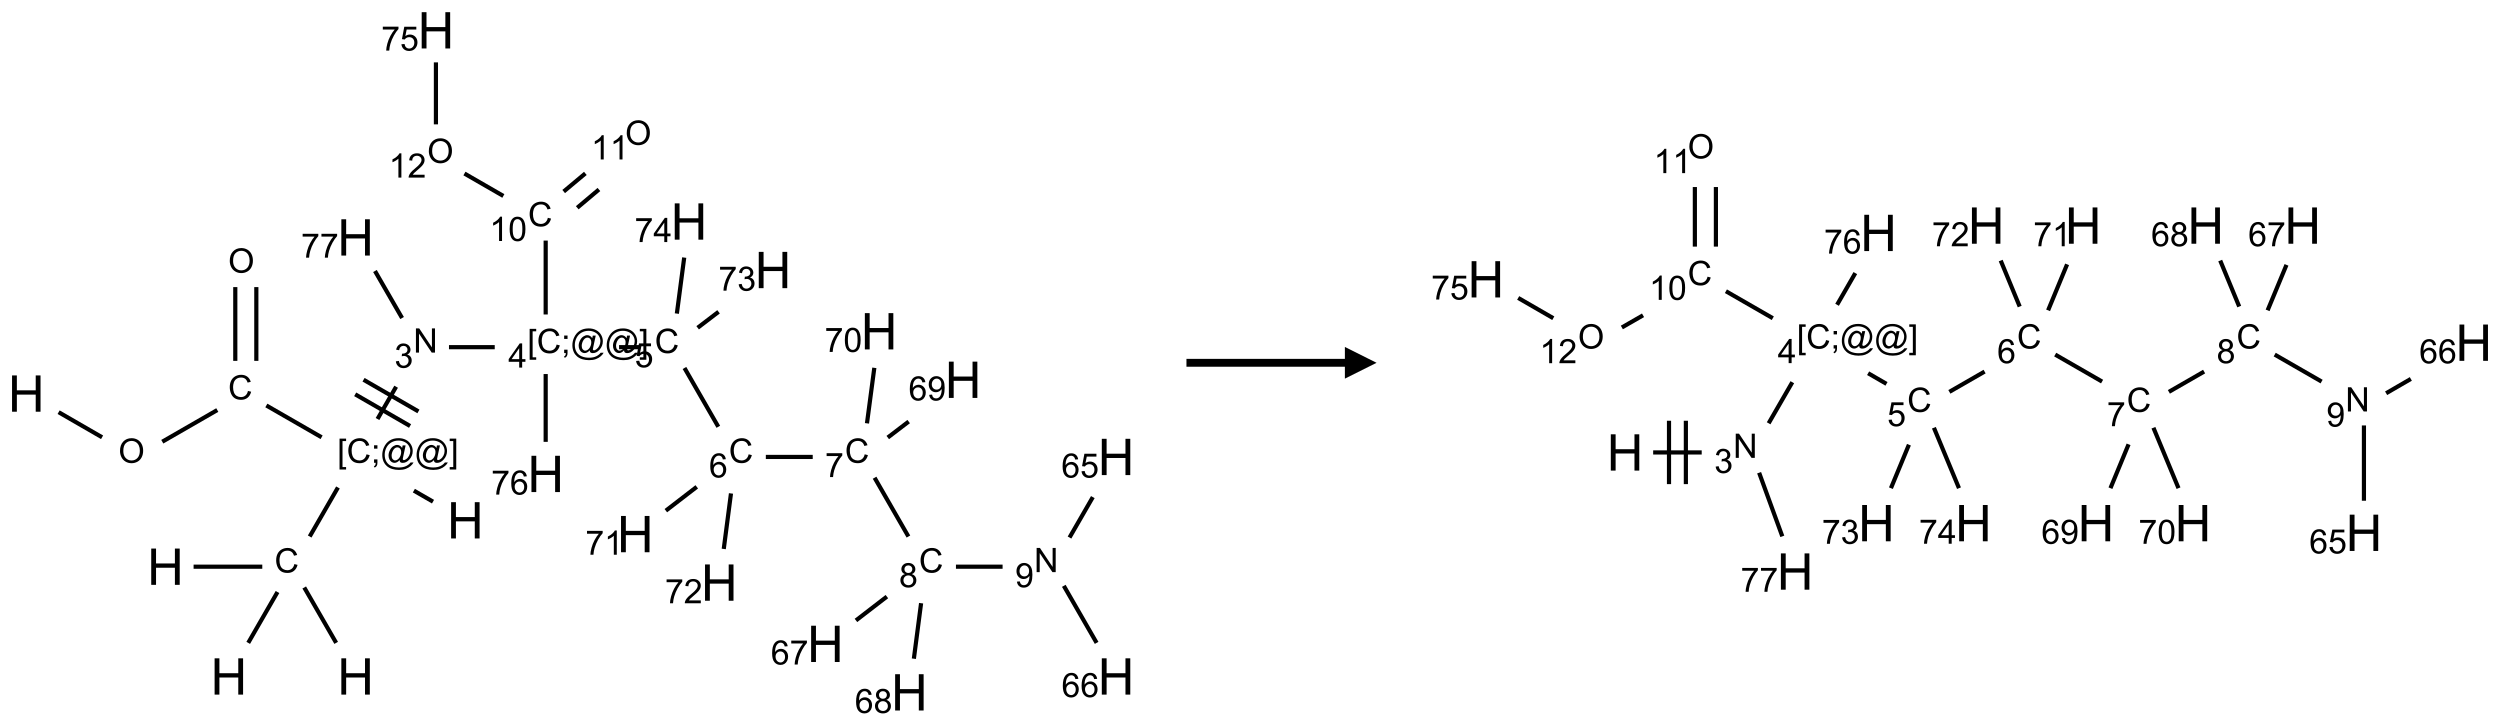 <?xml version="1.0" encoding="UTF-8"?>
<svg xmlns="http://www.w3.org/2000/svg" xmlns:xlink="http://www.w3.org/1999/xlink" width="789" height="229" viewBox="0 0 789 229">
<defs>
<g>
<g id="glyph-0-0">
<path d="M 2 0 L 2 -10 L 10 -10 L 10 0 Z M 2.25 -0.25 L 9.75 -0.25 L 9.75 -9.75 L 2.25 -9.75 Z M 2.25 -0.25 "/>
</g>
<g id="glyph-0-1">
<path d="M 1.281 0 L 1.281 -11.453 L 2.797 -11.453 L 2.797 -6.75 L 8.75 -6.75 L 8.75 -11.453 L 10.266 -11.453 L 10.266 0 L 8.75 0 L 8.75 -5.398 L 2.797 -5.398 L 2.797 0 Z M 1.281 0 "/>
</g>
<g id="glyph-1-0">
<path d="M 1.332 0 L 1.332 -6.668 L 6.668 -6.668 L 6.668 0 Z M 1.5 -0.168 L 6.5 -0.168 L 6.5 -6.5 L 1.5 -6.5 Z M 1.5 -0.168 "/>
</g>
<g id="glyph-1-1">
<path d="M 0.516 -3.719 C 0.516 -4.984 0.855 -5.977 1.535 -6.695 C 2.215 -7.414 3.094 -7.77 4.172 -7.77 C 4.875 -7.77 5.512 -7.602 6.078 -7.266 C 6.645 -6.93 7.074 -6.461 7.371 -5.855 C 7.668 -5.254 7.816 -4.57 7.816 -3.809 C 7.816 -3.035 7.66 -2.34 7.348 -1.73 C 7.035 -1.117 6.594 -0.656 6.02 -0.34 C 5.449 -0.027 4.828 0.129 4.168 0.129 C 3.449 0.129 2.805 -0.043 2.238 -0.391 C 1.672 -0.738 1.246 -1.211 0.953 -1.812 C 0.66 -2.414 0.516 -3.047 0.516 -3.719 Z M 1.559 -3.703 C 1.559 -2.781 1.805 -2.059 2.301 -1.527 C 2.793 -1 3.414 -0.734 4.16 -0.734 C 4.922 -0.734 5.547 -1 6.039 -1.535 C 6.531 -2.07 6.777 -2.828 6.777 -3.812 C 6.777 -4.434 6.672 -4.977 6.461 -5.441 C 6.25 -5.902 5.945 -6.262 5.539 -6.52 C 5.133 -6.773 4.68 -6.902 4.176 -6.902 C 3.461 -6.902 2.848 -6.656 2.332 -6.164 C 1.816 -5.672 1.559 -4.852 1.559 -3.703 Z M 1.559 -3.703 "/>
</g>
<g id="glyph-1-2">
<path d="M 6.27 -2.676 L 7.281 -2.422 C 7.07 -1.594 6.688 -0.961 6.137 -0.523 C 5.586 -0.086 4.914 0.129 4.121 0.129 C 3.297 0.129 2.629 -0.039 2.113 -0.371 C 1.598 -0.707 1.203 -1.191 0.934 -1.828 C 0.664 -2.465 0.531 -3.145 0.531 -3.875 C 0.531 -4.672 0.684 -5.363 0.988 -5.957 C 1.293 -6.547 1.723 -6.996 2.285 -7.305 C 2.844 -7.613 3.461 -7.766 4.137 -7.766 C 4.898 -7.766 5.543 -7.57 6.062 -7.184 C 6.582 -6.793 6.945 -6.246 7.152 -5.543 L 6.156 -5.309 C 5.98 -5.863 5.723 -6.266 5.387 -6.52 C 5.051 -6.773 4.625 -6.902 4.113 -6.902 C 3.527 -6.902 3.039 -6.762 2.645 -6.48 C 2.25 -6.199 1.973 -5.82 1.812 -5.348 C 1.652 -4.871 1.574 -4.383 1.574 -3.879 C 1.574 -3.23 1.668 -2.664 1.855 -2.18 C 2.047 -1.695 2.34 -1.332 2.738 -1.094 C 3.137 -0.855 3.57 -0.734 4.035 -0.734 C 4.602 -0.734 5.082 -0.898 5.473 -1.223 C 5.867 -1.551 6.133 -2.035 6.27 -2.676 Z M 6.27 -2.676 "/>
</g>
<g id="glyph-1-3">
<path d="M 0.723 2.121 L 0.723 -7.637 L 2.793 -7.637 L 2.793 -6.859 L 1.66 -6.859 L 1.66 1.344 L 2.793 1.344 L 2.793 2.121 Z M 0.723 2.121 "/>
</g>
<g id="glyph-1-4">
<path d="M 0.949 -4.465 L 0.949 -5.531 L 2.016 -5.531 L 2.016 -4.465 Z M 0.949 0 L 0.949 -1.066 L 2.016 -1.066 L 2.016 0 C 2.016 0.391 1.945 0.711 1.809 0.949 C 1.668 1.191 1.449 1.379 1.145 1.512 L 0.887 1.109 C 1.082 1.023 1.23 0.895 1.324 0.727 C 1.418 0.559 1.469 0.316 1.48 0 Z M 0.949 0 "/>
</g>
<g id="glyph-1-5">
<path d="M 6.047 -0.848 C 5.82 -0.59 5.57 -0.379 5.289 -0.223 C 5.008 -0.062 4.73 0.016 4.449 0.016 C 4.141 0.016 3.84 -0.074 3.547 -0.254 C 3.254 -0.434 3.02 -0.715 2.836 -1.09 C 2.652 -1.465 2.562 -1.875 2.562 -2.324 C 2.562 -2.875 2.703 -3.43 2.988 -3.98 C 3.27 -4.535 3.621 -4.953 4.043 -5.23 C 4.461 -5.508 4.871 -5.645 5.266 -5.645 C 5.566 -5.645 5.855 -5.566 6.129 -5.41 C 6.402 -5.25 6.641 -5.012 6.84 -4.688 L 7.016 -5.496 L 7.949 -5.496 L 7.199 -2 C 7.094 -1.516 7.043 -1.246 7.043 -1.191 C 7.043 -1.098 7.078 -1.02 7.148 -0.949 C 7.219 -0.883 7.305 -0.848 7.406 -0.848 C 7.59 -0.848 7.832 -0.953 8.129 -1.168 C 8.527 -1.445 8.84 -1.816 9.07 -2.285 C 9.301 -2.75 9.418 -3.234 9.418 -3.73 C 9.418 -4.309 9.27 -4.852 8.973 -5.355 C 8.676 -5.859 8.23 -6.262 7.645 -6.562 C 7.055 -6.863 6.406 -7.016 5.691 -7.016 C 4.879 -7.016 4.137 -6.824 3.465 -6.445 C 2.793 -6.066 2.273 -5.52 1.902 -4.809 C 1.535 -4.098 1.348 -3.34 1.348 -2.527 C 1.348 -1.676 1.535 -0.941 1.902 -0.328 C 2.273 0.285 2.809 0.742 3.508 1.035 C 4.207 1.328 4.984 1.473 5.832 1.473 C 6.742 1.473 7.504 1.32 8.121 1.016 C 8.734 0.711 9.195 0.34 9.5 -0.098 L 10.441 -0.098 C 10.266 0.266 9.961 0.637 9.531 1.016 C 9.102 1.395 8.59 1.695 7.996 1.914 C 7.402 2.133 6.688 2.246 5.848 2.246 C 5.078 2.246 4.367 2.145 3.715 1.949 C 3.066 1.75 2.512 1.453 2.051 1.055 C 1.594 0.656 1.25 0.199 1.016 -0.316 C 0.723 -0.973 0.578 -1.684 0.578 -2.441 C 0.578 -3.289 0.75 -4.098 1.098 -4.863 C 1.523 -5.805 2.125 -6.527 2.902 -7.027 C 3.684 -7.527 4.629 -7.777 5.738 -7.777 C 6.602 -7.777 7.375 -7.602 8.059 -7.246 C 8.746 -6.895 9.285 -6.371 9.684 -5.672 C 10.02 -5.07 10.188 -4.418 10.188 -3.715 C 10.188 -2.707 9.832 -1.812 9.125 -1.031 C 8.492 -0.328 7.801 0.02 7.051 0.02 C 6.812 0.02 6.617 -0.016 6.473 -0.09 C 6.324 -0.16 6.215 -0.266 6.145 -0.402 C 6.102 -0.488 6.066 -0.637 6.047 -0.848 Z M 3.527 -2.262 C 3.527 -1.785 3.641 -1.414 3.863 -1.152 C 4.09 -0.887 4.348 -0.754 4.641 -0.754 C 4.836 -0.754 5.039 -0.812 5.254 -0.93 C 5.469 -1.047 5.676 -1.219 5.871 -1.449 C 6.066 -1.676 6.23 -1.969 6.355 -2.32 C 6.48 -2.672 6.543 -3.027 6.543 -3.379 C 6.543 -3.852 6.426 -4.219 6.191 -4.48 C 5.957 -4.738 5.672 -4.871 5.332 -4.871 C 5.109 -4.871 4.902 -4.812 4.707 -4.699 C 4.512 -4.586 4.32 -4.406 4.137 -4.156 C 3.953 -3.906 3.805 -3.602 3.691 -3.246 C 3.582 -2.887 3.527 -2.559 3.527 -2.262 Z M 3.527 -2.262 "/>
</g>
<g id="glyph-1-6">
<path d="M 2.27 2.121 L 0.203 2.121 L 0.203 1.344 L 1.332 1.344 L 1.332 -6.859 L 0.203 -6.859 L 0.203 -7.637 L 2.27 -7.637 Z M 2.27 2.121 "/>
</g>
<g id="glyph-1-7">
<path d="M 0.812 0 L 0.812 -7.637 L 1.848 -7.637 L 5.859 -1.641 L 5.859 -7.637 L 6.828 -7.637 L 6.828 0 L 5.793 0 L 1.781 -6 L 1.781 0 Z M 0.812 0 "/>
</g>
<g id="glyph-1-8">
<path d="M 0.449 -2.016 L 1.387 -2.141 C 1.492 -1.609 1.676 -1.227 1.934 -0.992 C 2.191 -0.758 2.508 -0.641 2.879 -0.641 C 3.32 -0.641 3.695 -0.793 3.996 -1.098 C 4.301 -1.402 4.453 -1.781 4.453 -2.234 C 4.453 -2.664 4.312 -3.02 4.031 -3.301 C 3.75 -3.578 3.391 -3.719 2.957 -3.719 C 2.781 -3.719 2.562 -3.684 2.297 -3.613 L 2.402 -4.438 C 2.465 -4.43 2.516 -4.426 2.551 -4.426 C 2.949 -4.426 3.312 -4.531 3.629 -4.738 C 3.949 -4.949 4.109 -5.27 4.109 -5.703 C 4.109 -6.047 3.992 -6.332 3.762 -6.559 C 3.527 -6.785 3.227 -6.895 2.859 -6.895 C 2.496 -6.895 2.191 -6.781 1.949 -6.551 C 1.707 -6.324 1.547 -5.98 1.48 -5.52 L 0.543 -5.688 C 0.656 -6.316 0.918 -6.805 1.324 -7.148 C 1.73 -7.492 2.234 -7.668 2.84 -7.668 C 3.254 -7.668 3.641 -7.578 3.988 -7.398 C 4.34 -7.219 4.609 -6.977 4.793 -6.668 C 4.98 -6.359 5.074 -6.031 5.074 -5.684 C 5.074 -5.352 4.984 -5.051 4.809 -4.781 C 4.629 -4.512 4.367 -4.297 4.02 -4.137 C 4.473 -4.031 4.824 -3.816 5.074 -3.488 C 5.324 -3.16 5.449 -2.75 5.449 -2.254 C 5.449 -1.59 5.203 -1.023 4.719 -0.559 C 4.234 -0.098 3.617 0.137 2.875 0.137 C 2.203 0.137 1.648 -0.062 1.207 -0.465 C 0.762 -0.863 0.512 -1.379 0.449 -2.016 Z M 0.449 -2.016 "/>
</g>
<g id="glyph-1-9">
<path d="M 3.449 0 L 3.449 -1.828 L 0.137 -1.828 L 0.137 -2.688 L 3.621 -7.637 L 4.387 -7.637 L 4.387 -2.688 L 5.418 -2.688 L 5.418 -1.828 L 4.387 -1.828 L 4.387 0 Z M 3.449 -2.688 L 3.449 -6.129 L 1.059 -2.688 Z M 3.449 -2.688 "/>
</g>
<g id="glyph-1-10">
<path d="M 0.441 -2 L 1.426 -2.082 C 1.5 -1.605 1.668 -1.242 1.934 -1.004 C 2.199 -0.762 2.52 -0.641 2.895 -0.641 C 3.348 -0.641 3.73 -0.812 4.043 -1.152 C 4.355 -1.492 4.512 -1.941 4.512 -2.504 C 4.512 -3.039 4.359 -3.461 4.059 -3.77 C 3.758 -4.078 3.367 -4.234 2.879 -4.234 C 2.578 -4.234 2.305 -4.164 2.062 -4.027 C 1.82 -3.891 1.629 -3.715 1.488 -3.496 L 0.609 -3.609 L 1.348 -7.531 L 5.145 -7.531 L 5.145 -6.637 L 2.098 -6.637 L 1.688 -4.582 C 2.145 -4.902 2.625 -5.062 3.129 -5.062 C 3.797 -5.062 4.359 -4.832 4.816 -4.371 C 5.277 -3.91 5.504 -3.312 5.504 -2.59 C 5.504 -1.898 5.305 -1.301 4.902 -0.797 C 4.41 -0.18 3.742 0.129 2.895 0.129 C 2.199 0.129 1.633 -0.062 1.195 -0.453 C 0.758 -0.844 0.504 -1.359 0.441 -2 Z M 0.441 -2 "/>
</g>
<g id="glyph-1-11">
<path d="M 5.309 -5.766 L 4.375 -5.691 C 4.293 -6.059 4.172 -6.328 4.02 -6.496 C 3.766 -6.762 3.453 -6.895 3.082 -6.895 C 2.785 -6.895 2.523 -6.812 2.297 -6.645 C 2 -6.43 1.77 -6.117 1.598 -5.703 C 1.43 -5.289 1.34 -4.703 1.332 -3.938 C 1.559 -4.281 1.836 -4.535 2.16 -4.703 C 2.488 -4.871 2.828 -4.953 3.188 -4.953 C 3.812 -4.953 4.344 -4.723 4.785 -4.262 C 5.223 -3.801 5.441 -3.207 5.441 -2.48 C 5.441 -2 5.34 -1.555 5.133 -1.145 C 4.926 -0.73 4.641 -0.418 4.281 -0.199 C 3.922 0.02 3.512 0.129 3.051 0.129 C 2.27 0.129 1.633 -0.156 1.141 -0.73 C 0.648 -1.305 0.402 -2.254 0.402 -3.574 C 0.402 -5.051 0.672 -6.121 1.219 -6.793 C 1.695 -7.375 2.336 -7.668 3.141 -7.668 C 3.742 -7.668 4.234 -7.5 4.617 -7.16 C 5 -6.824 5.23 -6.359 5.309 -5.766 Z M 1.48 -2.473 C 1.48 -2.152 1.547 -1.844 1.684 -1.547 C 1.82 -1.25 2.016 -1.027 2.262 -0.871 C 2.508 -0.719 2.766 -0.641 3.035 -0.641 C 3.434 -0.641 3.773 -0.801 4.059 -1.121 C 4.344 -1.441 4.484 -1.875 4.484 -2.422 C 4.484 -2.949 4.344 -3.367 4.062 -3.668 C 3.781 -3.973 3.426 -4.125 3 -4.125 C 2.578 -4.125 2.219 -3.973 1.922 -3.668 C 1.625 -3.363 1.48 -2.969 1.48 -2.473 Z M 1.48 -2.473 "/>
</g>
<g id="glyph-1-12">
<path d="M 0.504 -6.637 L 0.504 -7.535 L 5.449 -7.535 L 5.449 -6.809 C 4.961 -6.289 4.48 -5.602 4.004 -4.746 C 3.527 -3.887 3.156 -3.004 2.895 -2.098 C 2.707 -1.461 2.59 -0.762 2.535 0 L 1.574 0 C 1.582 -0.602 1.703 -1.328 1.926 -2.176 C 2.152 -3.027 2.477 -3.848 2.898 -4.637 C 3.32 -5.426 3.77 -6.094 4.246 -6.637 Z M 0.504 -6.637 "/>
</g>
<g id="glyph-1-13">
<path d="M 1.887 -4.141 C 1.496 -4.281 1.207 -4.484 1.02 -4.75 C 0.832 -5.016 0.738 -5.328 0.738 -5.699 C 0.738 -6.254 0.938 -6.719 1.34 -7.098 C 1.738 -7.477 2.27 -7.668 2.934 -7.668 C 3.598 -7.668 4.137 -7.473 4.543 -7.086 C 4.949 -6.699 5.152 -6.227 5.152 -5.672 C 5.152 -5.316 5.059 -5.008 4.871 -4.746 C 4.688 -4.484 4.406 -4.281 4.027 -4.141 C 4.496 -3.988 4.852 -3.742 5.098 -3.402 C 5.34 -3.062 5.465 -2.656 5.465 -2.184 C 5.465 -1.531 5.234 -0.98 4.77 -0.535 C 4.309 -0.09 3.703 0.129 2.949 0.129 C 2.195 0.129 1.586 -0.094 1.125 -0.539 C 0.664 -0.984 0.434 -1.543 0.434 -2.207 C 0.434 -2.703 0.559 -3.121 0.809 -3.457 C 1.062 -3.793 1.422 -4.02 1.887 -4.141 Z M 1.699 -5.73 C 1.699 -5.367 1.812 -5.074 2.047 -4.844 C 2.281 -4.613 2.582 -4.5 2.953 -4.5 C 3.312 -4.5 3.609 -4.613 3.84 -4.84 C 4.07 -5.066 4.188 -5.348 4.188 -5.676 C 4.188 -6.02 4.07 -6.309 3.832 -6.543 C 3.594 -6.777 3.297 -6.895 2.941 -6.895 C 2.586 -6.895 2.289 -6.781 2.051 -6.551 C 1.816 -6.324 1.699 -6.047 1.699 -5.73 Z M 1.395 -2.203 C 1.395 -1.938 1.461 -1.676 1.586 -1.426 C 1.711 -1.176 1.902 -0.984 2.152 -0.848 C 2.402 -0.711 2.672 -0.641 2.957 -0.641 C 3.406 -0.641 3.777 -0.785 4.066 -1.074 C 4.359 -1.363 4.504 -1.727 4.504 -2.172 C 4.504 -2.625 4.355 -2.996 4.055 -3.293 C 3.754 -3.586 3.379 -3.734 2.926 -3.734 C 2.484 -3.734 2.121 -3.59 1.832 -3.297 C 1.543 -3.004 1.395 -2.641 1.395 -2.203 Z M 1.395 -2.203 "/>
</g>
<g id="glyph-1-14">
<path d="M 0.582 -1.766 L 1.484 -1.848 C 1.562 -1.426 1.707 -1.117 1.922 -0.926 C 2.137 -0.734 2.414 -0.641 2.75 -0.641 C 3.039 -0.641 3.289 -0.707 3.508 -0.84 C 3.727 -0.973 3.902 -1.148 4.043 -1.367 C 4.18 -1.586 4.297 -1.887 4.391 -2.262 C 4.484 -2.637 4.531 -3.016 4.531 -3.406 C 4.531 -3.449 4.531 -3.512 4.527 -3.594 C 4.34 -3.297 4.082 -3.055 3.758 -2.867 C 3.434 -2.68 3.082 -2.59 2.703 -2.59 C 2.07 -2.59 1.535 -2.816 1.098 -3.277 C 0.66 -3.734 0.441 -4.34 0.441 -5.09 C 0.441 -5.863 0.672 -6.484 1.129 -6.957 C 1.586 -7.43 2.156 -7.668 2.844 -7.668 C 3.34 -7.668 3.793 -7.531 4.207 -7.266 C 4.617 -7 4.93 -6.617 5.145 -6.121 C 5.355 -5.629 5.465 -4.91 5.465 -3.973 C 5.465 -2.996 5.359 -2.223 5.145 -1.645 C 4.934 -1.066 4.617 -0.625 4.199 -0.324 C 3.781 -0.02 3.293 0.129 2.73 0.129 C 2.133 0.129 1.645 -0.035 1.266 -0.367 C 0.887 -0.699 0.66 -1.164 0.582 -1.766 Z M 4.422 -5.137 C 4.422 -5.676 4.277 -6.102 3.992 -6.418 C 3.707 -6.734 3.359 -6.891 2.957 -6.891 C 2.543 -6.891 2.18 -6.719 1.871 -6.379 C 1.562 -6.039 1.406 -5.598 1.406 -5.059 C 1.406 -4.57 1.555 -4.176 1.848 -3.871 C 2.141 -3.566 2.5 -3.418 2.934 -3.418 C 3.367 -3.418 3.723 -3.57 4.004 -3.871 C 4.281 -4.176 4.422 -4.598 4.422 -5.137 Z M 4.422 -5.137 "/>
</g>
<g id="glyph-1-15">
<path d="M 0.441 -3.766 C 0.441 -4.668 0.535 -5.395 0.723 -5.945 C 0.906 -6.496 1.184 -6.922 1.551 -7.219 C 1.918 -7.516 2.375 -7.668 2.934 -7.668 C 3.344 -7.668 3.703 -7.586 4.012 -7.418 C 4.32 -7.254 4.574 -7.016 4.777 -6.707 C 4.977 -6.395 5.137 -6.016 5.25 -5.57 C 5.363 -5.125 5.422 -4.523 5.422 -3.766 C 5.422 -2.871 5.328 -2.148 5.145 -1.598 C 4.961 -1.047 4.688 -0.621 4.32 -0.32 C 3.953 -0.02 3.492 0.129 2.934 0.129 C 2.195 0.129 1.617 -0.133 1.199 -0.66 C 0.695 -1.297 0.441 -2.332 0.441 -3.766 Z M 1.406 -3.766 C 1.406 -2.512 1.555 -1.68 1.848 -1.262 C 2.141 -0.848 2.5 -0.641 2.934 -0.641 C 3.363 -0.641 3.727 -0.848 4.02 -1.266 C 4.312 -1.684 4.457 -2.516 4.457 -3.766 C 4.457 -5.023 4.312 -5.859 4.02 -6.27 C 3.727 -6.684 3.359 -6.891 2.922 -6.891 C 2.492 -6.891 2.148 -6.707 1.891 -6.344 C 1.566 -5.879 1.406 -5.02 1.406 -3.766 Z M 1.406 -3.766 "/>
</g>
<g id="glyph-1-16">
<path d="M 3.973 0 L 3.035 0 L 3.035 -5.973 C 2.809 -5.758 2.516 -5.543 2.148 -5.328 C 1.781 -5.113 1.453 -4.953 1.16 -4.844 L 1.16 -5.75 C 1.684 -5.996 2.145 -6.297 2.535 -6.645 C 2.93 -6.996 3.207 -7.336 3.371 -7.668 L 3.973 -7.668 Z M 3.973 0 "/>
</g>
<g id="glyph-1-17">
<path d="M 5.371 -0.902 L 5.371 0 L 0.324 0 C 0.316 -0.227 0.352 -0.441 0.434 -0.652 C 0.562 -0.996 0.766 -1.332 1.051 -1.668 C 1.332 -2 1.742 -2.387 2.277 -2.824 C 3.105 -3.504 3.668 -4.043 3.957 -4.441 C 4.25 -4.84 4.395 -5.215 4.395 -5.566 C 4.395 -5.938 4.262 -6.254 3.996 -6.508 C 3.73 -6.762 3.387 -6.891 2.957 -6.891 C 2.508 -6.891 2.145 -6.754 1.875 -6.484 C 1.605 -6.215 1.469 -5.84 1.465 -5.359 L 0.5 -5.457 C 0.566 -6.176 0.812 -6.727 1.246 -7.102 C 1.676 -7.477 2.254 -7.668 2.98 -7.668 C 3.711 -7.668 4.293 -7.465 4.719 -7.059 C 5.145 -6.652 5.359 -6.148 5.359 -5.547 C 5.359 -5.242 5.297 -4.941 5.172 -4.645 C 5.047 -4.352 4.84 -4.039 4.551 -3.715 C 4.262 -3.387 3.777 -2.938 3.105 -2.371 C 2.543 -1.898 2.18 -1.578 2.02 -1.41 C 1.859 -1.242 1.73 -1.07 1.625 -0.902 Z M 5.371 -0.902 "/>
</g>
</g>
</defs>
<path fill="none" stroke-width="0.033" stroke-linecap="butt" stroke-linejoin="miter" stroke="rgb(0%, 0%, 0%)" stroke-opacity="1" stroke-miterlimit="10" d="M 0.255 3.013 L 0.598 3.211 " transform="matrix(40, 0, 0, 40, 8.297, 9.568)"/>
<path fill="none" stroke-width="0.033" stroke-linecap="butt" stroke-linejoin="miter" stroke="rgb(0%, 0%, 0%)" stroke-opacity="1" stroke-miterlimit="10" d="M 1.073 3.246 L 1.507 2.996 " transform="matrix(40, 0, 0, 40, 8.297, 9.568)"/>
<path fill="none" stroke-width="0.033" stroke-linecap="butt" stroke-linejoin="miter" stroke="rgb(0%, 0%, 0%)" stroke-opacity="1" stroke-miterlimit="10" d="M 1.815 2.608 L 1.815 2.026 " transform="matrix(40, 0, 0, 40, 8.297, 9.568)"/>
<path fill="none" stroke-width="0.033" stroke-linecap="butt" stroke-linejoin="miter" stroke="rgb(0%, 0%, 0%)" stroke-opacity="1" stroke-miterlimit="10" d="M 1.649 2.608 L 1.649 2.026 " transform="matrix(40, 0, 0, 40, 8.297, 9.568)"/>
<path fill="none" stroke-width="0.033" stroke-linecap="butt" stroke-linejoin="miter" stroke="rgb(0%, 0%, 0%)" stroke-opacity="1" stroke-miterlimit="10" d="M 1.894 2.96 L 2.33 3.211 " transform="matrix(40, 0, 0, 40, 8.297, 9.568)"/>
<path fill="none" stroke-width="0.033" stroke-linecap="butt" stroke-linejoin="miter" stroke="rgb(0%, 0%, 0%)" stroke-opacity="1" stroke-miterlimit="10" d="M 3.058 3.632 L 3.209 3.719 " transform="matrix(40, 0, 0, 40, 8.297, 9.568)"/>
<path fill="none" stroke-width="0.033" stroke-linecap="butt" stroke-linejoin="miter" stroke="rgb(0%, 0%, 0%)" stroke-opacity="1" stroke-miterlimit="10" d="M 2.459 3.607 L 2.236 3.994 " transform="matrix(40, 0, 0, 40, 8.297, 9.568)"/>
<path fill="none" stroke-width="0.033" stroke-linecap="butt" stroke-linejoin="miter" stroke="rgb(0%, 0%, 0%)" stroke-opacity="1" stroke-miterlimit="10" d="M 2.193 4.396 L 2.445 4.833 " transform="matrix(40, 0, 0, 40, 8.297, 9.568)"/>
<path fill="none" stroke-width="0.033" stroke-linecap="butt" stroke-linejoin="miter" stroke="rgb(0%, 0%, 0%)" stroke-opacity="1" stroke-miterlimit="10" d="M 1.862 4.232 L 1.32 4.232 " transform="matrix(40, 0, 0, 40, 8.297, 9.568)"/>
<path fill="none" stroke-width="0.033" stroke-linecap="butt" stroke-linejoin="miter" stroke="rgb(0%, 0%, 0%)" stroke-opacity="1" stroke-miterlimit="10" d="M 1.982 4.432 L 1.751 4.833 " transform="matrix(40, 0, 0, 40, 8.297, 9.568)"/>
<path fill="none" stroke-width="0.033" stroke-linecap="butt" stroke-linejoin="miter" stroke="rgb(0%, 0%, 0%)" stroke-opacity="1" stroke-miterlimit="10" d="M 2.771 3.067 L 2.918 2.812 " transform="matrix(40, 0, 0, 40, 8.297, 9.568)"/>
<path fill="none" stroke-width="0.033" stroke-linecap="butt" stroke-linejoin="miter" stroke="rgb(0%, 0%, 0%)" stroke-opacity="1" stroke-miterlimit="10" d="M 3.094 3.007 L 2.661 2.757 " transform="matrix(40, 0, 0, 40, 8.297, 9.568)"/>
<path fill="none" stroke-width="0.033" stroke-linecap="butt" stroke-linejoin="miter" stroke="rgb(0%, 0%, 0%)" stroke-opacity="1" stroke-miterlimit="10" d="M 3.028 3.122 L 2.595 2.872 " transform="matrix(40, 0, 0, 40, 8.297, 9.568)"/>
<path fill="none" stroke-width="0.033" stroke-linecap="butt" stroke-linejoin="miter" stroke="rgb(0%, 0%, 0%)" stroke-opacity="1" stroke-miterlimit="10" d="M 3.335 2.5 L 3.696 2.5 " transform="matrix(40, 0, 0, 40, 8.297, 9.568)"/>
<path fill="none" stroke-width="0.033" stroke-linecap="butt" stroke-linejoin="miter" stroke="rgb(0%, 0%, 0%)" stroke-opacity="1" stroke-miterlimit="10" d="M 4.677 2.5 L 4.844 2.5 " transform="matrix(40, 0, 0, 40, 8.297, 9.568)"/>
<path fill="none" stroke-width="0.033" stroke-linecap="butt" stroke-linejoin="miter" stroke="rgb(0%, 0%, 0%)" stroke-opacity="1" stroke-miterlimit="10" d="M 5.193 2.664 L 5.46 3.128 " transform="matrix(40, 0, 0, 40, 8.297, 9.568)"/>
<path fill="none" stroke-width="0.033" stroke-linecap="butt" stroke-linejoin="miter" stroke="rgb(0%, 0%, 0%)" stroke-opacity="1" stroke-miterlimit="10" d="M 5.835 3.366 L 6.205 3.366 " transform="matrix(40, 0, 0, 40, 8.297, 9.568)"/>
<path fill="none" stroke-width="0.033" stroke-linecap="butt" stroke-linejoin="miter" stroke="rgb(0%, 0%, 0%)" stroke-opacity="1" stroke-miterlimit="10" d="M 6.693 3.53 L 6.96 3.994 " transform="matrix(40, 0, 0, 40, 8.297, 9.568)"/>
<path fill="none" stroke-width="0.033" stroke-linecap="butt" stroke-linejoin="miter" stroke="rgb(0%, 0%, 0%)" stroke-opacity="1" stroke-miterlimit="10" d="M 7.335 4.232 L 7.703 4.232 " transform="matrix(40, 0, 0, 40, 8.297, 9.568)"/>
<path fill="none" stroke-width="0.033" stroke-linecap="butt" stroke-linejoin="miter" stroke="rgb(0%, 0%, 0%)" stroke-opacity="1" stroke-miterlimit="10" d="M 8.231 4.002 L 8.415 3.683 " transform="matrix(40, 0, 0, 40, 8.297, 9.568)"/>
<path fill="none" stroke-width="0.033" stroke-linecap="butt" stroke-linejoin="miter" stroke="rgb(0%, 0%, 0%)" stroke-opacity="1" stroke-miterlimit="10" d="M 8.186 4.383 L 8.445 4.833 " transform="matrix(40, 0, 0, 40, 8.297, 9.568)"/>
<path fill="none" stroke-width="0.033" stroke-linecap="butt" stroke-linejoin="miter" stroke="rgb(0%, 0%, 0%)" stroke-opacity="1" stroke-miterlimit="10" d="M 6.79 4.468 L 6.546 4.656 " transform="matrix(40, 0, 0, 40, 8.297, 9.568)"/>
<path fill="none" stroke-width="0.033" stroke-linecap="butt" stroke-linejoin="miter" stroke="rgb(0%, 0%, 0%)" stroke-opacity="1" stroke-miterlimit="10" d="M 7.06 4.52 L 7.003 4.958 " transform="matrix(40, 0, 0, 40, 8.297, 9.568)"/>
<path fill="none" stroke-width="0.033" stroke-linecap="butt" stroke-linejoin="miter" stroke="rgb(0%, 0%, 0%)" stroke-opacity="1" stroke-miterlimit="10" d="M 6.797 3.213 L 6.962 3.087 " transform="matrix(40, 0, 0, 40, 8.297, 9.568)"/>
<path fill="none" stroke-width="0.033" stroke-linecap="butt" stroke-linejoin="miter" stroke="rgb(0%, 0%, 0%)" stroke-opacity="1" stroke-miterlimit="10" d="M 6.633 3.101 L 6.691 2.663 " transform="matrix(40, 0, 0, 40, 8.297, 9.568)"/>
<path fill="none" stroke-width="0.033" stroke-linecap="butt" stroke-linejoin="miter" stroke="rgb(0%, 0%, 0%)" stroke-opacity="1" stroke-miterlimit="10" d="M 5.29 3.602 L 5.046 3.79 " transform="matrix(40, 0, 0, 40, 8.297, 9.568)"/>
<path fill="none" stroke-width="0.033" stroke-linecap="butt" stroke-linejoin="miter" stroke="rgb(0%, 0%, 0%)" stroke-opacity="1" stroke-miterlimit="10" d="M 5.56 3.654 L 5.503 4.092 " transform="matrix(40, 0, 0, 40, 8.297, 9.568)"/>
<path fill="none" stroke-width="0.033" stroke-linecap="butt" stroke-linejoin="miter" stroke="rgb(0%, 0%, 0%)" stroke-opacity="1" stroke-miterlimit="10" d="M 5.297 2.347 L 5.462 2.221 " transform="matrix(40, 0, 0, 40, 8.297, 9.568)"/>
<path fill="none" stroke-width="0.033" stroke-linecap="butt" stroke-linejoin="miter" stroke="rgb(0%, 0%, 0%)" stroke-opacity="1" stroke-miterlimit="10" d="M 5.133 2.235 L 5.191 1.793 " transform="matrix(40, 0, 0, 40, 8.297, 9.568)"/>
<path fill="none" stroke-width="0.033" stroke-linecap="butt" stroke-linejoin="miter" stroke="rgb(0%, 0%, 0%)" stroke-opacity="1" stroke-miterlimit="10" d="M 4.098 2.242 L 4.098 1.659 " transform="matrix(40, 0, 0, 40, 8.297, 9.568)"/>
<path fill="none" stroke-width="0.033" stroke-linecap="butt" stroke-linejoin="miter" stroke="rgb(0%, 0%, 0%)" stroke-opacity="1" stroke-miterlimit="10" d="M 4.347 1.4 L 4.518 1.256 " transform="matrix(40, 0, 0, 40, 8.297, 9.568)"/>
<path fill="none" stroke-width="0.033" stroke-linecap="butt" stroke-linejoin="miter" stroke="rgb(0%, 0%, 0%)" stroke-opacity="1" stroke-miterlimit="10" d="M 4.24 1.272 L 4.411 1.129 " transform="matrix(40, 0, 0, 40, 8.297, 9.568)"/>
<path fill="none" stroke-width="0.033" stroke-linecap="butt" stroke-linejoin="miter" stroke="rgb(0%, 0%, 0%)" stroke-opacity="1" stroke-miterlimit="10" d="M 3.764 1.307 L 3.457 1.13 " transform="matrix(40, 0, 0, 40, 8.297, 9.568)"/>
<path fill="none" stroke-width="0.033" stroke-linecap="butt" stroke-linejoin="miter" stroke="rgb(0%, 0%, 0%)" stroke-opacity="1" stroke-miterlimit="10" d="M 3.232 0.742 L 3.232 0.253 " transform="matrix(40, 0, 0, 40, 8.297, 9.568)"/>
<path fill="none" stroke-width="0.033" stroke-linecap="butt" stroke-linejoin="miter" stroke="rgb(0%, 0%, 0%)" stroke-opacity="1" stroke-miterlimit="10" d="M 4.098 2.712 L 4.098 3.247 " transform="matrix(40, 0, 0, 40, 8.297, 9.568)"/>
<path fill="none" stroke-width="0.033" stroke-linecap="butt" stroke-linejoin="miter" stroke="rgb(0%, 0%, 0%)" stroke-opacity="1" stroke-miterlimit="10" d="M 2.965 2.27 L 2.751 1.899 " transform="matrix(40, 0, 0, 40, 8.297, 9.568)"/>
<g fill="rgb(0%, 0%, 0%)" fill-opacity="1">
<use xlink:href="#glyph-0-1" x="2.523" y="129.938"/>
</g>
<g fill="rgb(0%, 0%, 0%)" fill-opacity="1">
<use xlink:href="#glyph-1-1" x="37.359" y="146.059"/>
</g>
<g fill="rgb(0%, 0%, 0%)" fill-opacity="1">
<use xlink:href="#glyph-1-2" x="71.984" y="126.055"/>
</g>
<g fill="rgb(0%, 0%, 0%)" fill-opacity="1">
<use xlink:href="#glyph-1-1" x="72" y="86.059"/>
</g>
<g fill="rgb(0%, 0%, 0%)" fill-opacity="1">
<use xlink:href="#glyph-1-3" x="106.434" y="146.062"/>
<use xlink:href="#glyph-1-2" x="109.397" y="146.062"/>
<use xlink:href="#glyph-1-4" x="117.1" y="146.062"/>
<use xlink:href="#glyph-1-5" x="120.064" y="146.062"/>
<use xlink:href="#glyph-1-5" x="130.892" y="146.062"/>
<use xlink:href="#glyph-1-6" x="141.72" y="146.062"/>
</g>
<g fill="rgb(0%, 0%, 0%)" fill-opacity="1">
<use xlink:href="#glyph-0-1" x="141.09" y="169.938"/>
</g>
<g fill="rgb(0%, 0%, 0%)" fill-opacity="1">
<use xlink:href="#glyph-1-2" x="86.629" y="180.695"/>
</g>
<g fill="rgb(0%, 0%, 0%)" fill-opacity="1">
<use xlink:href="#glyph-0-1" x="106.449" y="219.219"/>
</g>
<g fill="rgb(0%, 0%, 0%)" fill-opacity="1">
<use xlink:href="#glyph-0-1" x="46.449" y="184.578"/>
</g>
<g fill="rgb(0%, 0%, 0%)" fill-opacity="1">
<use xlink:href="#glyph-0-1" x="66.449" y="219.219"/>
</g>
<g fill="rgb(0%, 0%, 0%)" fill-opacity="1">
<use xlink:href="#glyph-1-7" x="130.457" y="111.281"/>
</g>
<g fill="rgb(0%, 0%, 0%)" fill-opacity="1">
<use xlink:href="#glyph-1-8" x="124.484" y="116.051"/>
</g>
<g fill="rgb(0%, 0%, 0%)" fill-opacity="1">
<use xlink:href="#glyph-1-3" x="166.434" y="111.422"/>
<use xlink:href="#glyph-1-2" x="169.397" y="111.422"/>
<use xlink:href="#glyph-1-4" x="177.1" y="111.422"/>
<use xlink:href="#glyph-1-5" x="180.064" y="111.422"/>
<use xlink:href="#glyph-1-5" x="190.892" y="111.422"/>
<use xlink:href="#glyph-1-6" x="201.72" y="111.422"/>
</g>
<g fill="rgb(0%, 0%, 0%)" fill-opacity="1">
<use xlink:href="#glyph-1-9" x="160.406" y="116.02"/>
</g>
<g fill="rgb(0%, 0%, 0%)" fill-opacity="1">
<use xlink:href="#glyph-1-2" x="206.629" y="111.414"/>
</g>
<g fill="rgb(0%, 0%, 0%)" fill-opacity="1">
<use xlink:href="#glyph-1-10" x="200.316" y="115.918"/>
</g>
<g fill="rgb(0%, 0%, 0%)" fill-opacity="1">
<use xlink:href="#glyph-1-2" x="230.004" y="146.055"/>
</g>
<g fill="rgb(0%, 0%, 0%)" fill-opacity="1">
<use xlink:href="#glyph-1-11" x="223.758" y="150.691"/>
</g>
<g fill="rgb(0%, 0%, 0%)" fill-opacity="1">
<use xlink:href="#glyph-1-2" x="266.629" y="146.055"/>
</g>
<g fill="rgb(0%, 0%, 0%)" fill-opacity="1">
<use xlink:href="#glyph-1-12" x="260.375" y="150.562"/>
</g>
<g fill="rgb(0%, 0%, 0%)" fill-opacity="1">
<use xlink:href="#glyph-1-2" x="290.004" y="180.695"/>
</g>
<g fill="rgb(0%, 0%, 0%)" fill-opacity="1">
<use xlink:href="#glyph-1-13" x="283.734" y="185.332"/>
</g>
<g fill="rgb(0%, 0%, 0%)" fill-opacity="1">
<use xlink:href="#glyph-1-7" x="326.348" y="180.562"/>
</g>
<g fill="rgb(0%, 0%, 0%)" fill-opacity="1">
<use xlink:href="#glyph-1-14" x="320.359" y="185.332"/>
</g>
<g fill="rgb(0%, 0%, 0%)" fill-opacity="1">
<use xlink:href="#glyph-0-1" x="346.449" y="149.938"/>
</g>
<g fill="rgb(0%, 0%, 0%)" fill-opacity="1">
<use xlink:href="#glyph-1-11" x="334.957" y="150.73"/>
<use xlink:href="#glyph-1-10" x="340.889" y="150.73"/>
</g>
<g fill="rgb(0%, 0%, 0%)" fill-opacity="1">
<use xlink:href="#glyph-0-1" x="346.449" y="219.219"/>
</g>
<g fill="rgb(0%, 0%, 0%)" fill-opacity="1">
<use xlink:href="#glyph-1-11" x="335.02" y="220.012"/>
<use xlink:href="#glyph-1-11" x="340.952" y="220.012"/>
</g>
<g fill="rgb(0%, 0%, 0%)" fill-opacity="1">
<use xlink:href="#glyph-0-1" x="254.715" y="208.93"/>
</g>
<g fill="rgb(0%, 0%, 0%)" fill-opacity="1">
<use xlink:href="#glyph-1-11" x="243.281" y="209.719"/>
<use xlink:href="#glyph-1-12" x="249.214" y="209.719"/>
</g>
<g fill="rgb(0%, 0%, 0%)" fill-opacity="1">
<use xlink:href="#glyph-0-1" x="281.227" y="224.234"/>
</g>
<g fill="rgb(0%, 0%, 0%)" fill-opacity="1">
<use xlink:href="#glyph-1-11" x="269.777" y="225.027"/>
<use xlink:href="#glyph-1-13" x="275.71" y="225.027"/>
</g>
<g fill="rgb(0%, 0%, 0%)" fill-opacity="1">
<use xlink:href="#glyph-0-1" x="298.184" y="125.586"/>
</g>
<g fill="rgb(0%, 0%, 0%)" fill-opacity="1">
<use xlink:href="#glyph-1-11" x="286.734" y="126.379"/>
<use xlink:href="#glyph-1-14" x="292.667" y="126.379"/>
</g>
<g fill="rgb(0%, 0%, 0%)" fill-opacity="1">
<use xlink:href="#glyph-0-1" x="271.668" y="110.277"/>
</g>
<g fill="rgb(0%, 0%, 0%)" fill-opacity="1">
<use xlink:href="#glyph-1-12" x="260.258" y="111.07"/>
<use xlink:href="#glyph-1-15" x="266.19" y="111.07"/>
</g>
<g fill="rgb(0%, 0%, 0%)" fill-opacity="1">
<use xlink:href="#glyph-0-1" x="194.715" y="174.289"/>
</g>
<g fill="rgb(0%, 0%, 0%)" fill-opacity="1">
<use xlink:href="#glyph-1-12" x="184.754" y="175.078"/>
<use xlink:href="#glyph-1-16" x="190.686" y="175.078"/>
</g>
<g fill="rgb(0%, 0%, 0%)" fill-opacity="1">
<use xlink:href="#glyph-0-1" x="221.227" y="189.594"/>
</g>
<g fill="rgb(0%, 0%, 0%)" fill-opacity="1">
<use xlink:href="#glyph-1-12" x="209.871" y="190.387"/>
<use xlink:href="#glyph-1-17" x="215.803" y="190.387"/>
</g>
<g fill="rgb(0%, 0%, 0%)" fill-opacity="1">
<use xlink:href="#glyph-0-1" x="238.184" y="90.945"/>
</g>
<g fill="rgb(0%, 0%, 0%)" fill-opacity="1">
<use xlink:href="#glyph-1-12" x="226.746" y="91.738"/>
<use xlink:href="#glyph-1-8" x="232.678" y="91.738"/>
</g>
<g fill="rgb(0%, 0%, 0%)" fill-opacity="1">
<use xlink:href="#glyph-0-1" x="211.668" y="75.637"/>
</g>
<g fill="rgb(0%, 0%, 0%)" fill-opacity="1">
<use xlink:href="#glyph-1-12" x="200.266" y="76.398"/>
<use xlink:href="#glyph-1-9" x="206.198" y="76.398"/>
</g>
<g fill="rgb(0%, 0%, 0%)" fill-opacity="1">
<use xlink:href="#glyph-1-2" x="166.629" y="71.414"/>
</g>
<g fill="rgb(0%, 0%, 0%)" fill-opacity="1">
<use xlink:href="#glyph-1-16" x="154.469" y="76.051"/>
<use xlink:href="#glyph-1-15" x="160.401" y="76.051"/>
</g>
<g fill="rgb(0%, 0%, 0%)" fill-opacity="1">
<use xlink:href="#glyph-1-1" x="197.285" y="45.707"/>
</g>
<g fill="rgb(0%, 0%, 0%)" fill-opacity="1">
<use xlink:href="#glyph-1-16" x="186.559" y="50.336"/>
<use xlink:href="#glyph-1-16" x="192.491" y="50.336"/>
</g>
<g fill="rgb(0%, 0%, 0%)" fill-opacity="1">
<use xlink:href="#glyph-1-1" x="134.824" y="51.418"/>
</g>
<g fill="rgb(0%, 0%, 0%)" fill-opacity="1">
<use xlink:href="#glyph-1-16" x="122.703" y="56.051"/>
<use xlink:href="#glyph-1-17" x="128.635" y="56.051"/>
</g>
<g fill="rgb(0%, 0%, 0%)" fill-opacity="1">
<use xlink:href="#glyph-0-1" x="131.805" y="15.297"/>
</g>
<g fill="rgb(0%, 0%, 0%)" fill-opacity="1">
<use xlink:href="#glyph-1-12" x="120.312" y="15.961"/>
<use xlink:href="#glyph-1-10" x="126.245" y="15.961"/>
</g>
<g fill="rgb(0%, 0%, 0%)" fill-opacity="1">
<use xlink:href="#glyph-0-1" x="166.449" y="155.297"/>
</g>
<g fill="rgb(0%, 0%, 0%)" fill-opacity="1">
<use xlink:href="#glyph-1-12" x="155.02" y="156.09"/>
<use xlink:href="#glyph-1-11" x="160.952" y="156.09"/>
</g>
<g fill="rgb(0%, 0%, 0%)" fill-opacity="1">
<use xlink:href="#glyph-0-1" x="106.449" y="80.656"/>
</g>
<g fill="rgb(0%, 0%, 0%)" fill-opacity="1">
<use xlink:href="#glyph-1-12" x="95.012" y="81.316"/>
<use xlink:href="#glyph-1-12" x="100.944" y="81.316"/>
</g>
<path fill-rule="nonzero" fill="rgb(0%, 0%, 0%)" fill-opacity="1" d="M 374.445 115.75 L 424.445 115.75 L 424.445 119.5 L 434.445 114.5 L 424.445 109.5 L 424.445 113.25 L 374.445 113.25 "/>
<path fill="none" stroke-width="0.033" stroke-linecap="butt" stroke-linejoin="miter" stroke="rgb(0%, 0%, 0%)" stroke-opacity="1" stroke-miterlimit="10" d="M 1.32 2.366 L 1.703 2.366 " transform="matrix(40, 0, 0, 40, 468.938, 48.15)"/>
<path fill="none" stroke-width="0.033" stroke-linecap="butt" stroke-linejoin="miter" stroke="rgb(0%, 0%, 0%)" stroke-opacity="1" stroke-miterlimit="10" d="M 1.578 2.616 L 1.578 2.116 " transform="matrix(40, 0, 0, 40, 468.938, 48.15)"/>
<path fill="none" stroke-width="0.033" stroke-linecap="butt" stroke-linejoin="miter" stroke="rgb(0%, 0%, 0%)" stroke-opacity="1" stroke-miterlimit="10" d="M 1.445 2.616 L 1.445 2.116 " transform="matrix(40, 0, 0, 40, 468.938, 48.15)"/>
<path fill="none" stroke-width="0.033" stroke-linecap="butt" stroke-linejoin="miter" stroke="rgb(0%, 0%, 0%)" stroke-opacity="1" stroke-miterlimit="10" d="M 2.231 2.136 L 2.418 1.812 " transform="matrix(40, 0, 0, 40, 468.938, 48.15)"/>
<path fill="none" stroke-width="0.033" stroke-linecap="butt" stroke-linejoin="miter" stroke="rgb(0%, 0%, 0%)" stroke-opacity="1" stroke-miterlimit="10" d="M 3.016 1.741 L 3.161 1.825 " transform="matrix(40, 0, 0, 40, 468.938, 48.15)"/>
<path fill="none" stroke-width="0.033" stroke-linecap="butt" stroke-linejoin="miter" stroke="rgb(0%, 0%, 0%)" stroke-opacity="1" stroke-miterlimit="10" d="M 3.657 1.888 L 3.935 1.728 " transform="matrix(40, 0, 0, 40, 468.938, 48.15)"/>
<path fill="none" stroke-width="0.033" stroke-linecap="butt" stroke-linejoin="miter" stroke="rgb(0%, 0%, 0%)" stroke-opacity="1" stroke-miterlimit="10" d="M 4.492 1.594 L 4.862 1.807 " transform="matrix(40, 0, 0, 40, 468.938, 48.15)"/>
<path fill="none" stroke-width="0.033" stroke-linecap="butt" stroke-linejoin="miter" stroke="rgb(0%, 0%, 0%)" stroke-opacity="1" stroke-miterlimit="10" d="M 5.389 1.888 L 5.667 1.728 " transform="matrix(40, 0, 0, 40, 468.938, 48.15)"/>
<path fill="none" stroke-width="0.033" stroke-linecap="butt" stroke-linejoin="miter" stroke="rgb(0%, 0%, 0%)" stroke-opacity="1" stroke-miterlimit="10" d="M 6.224 1.594 L 6.594 1.807 " transform="matrix(40, 0, 0, 40, 468.938, 48.15)"/>
<path fill="none" stroke-width="0.033" stroke-linecap="butt" stroke-linejoin="miter" stroke="rgb(0%, 0%, 0%)" stroke-opacity="1" stroke-miterlimit="10" d="M 6.928 2.153 L 6.928 2.747 " transform="matrix(40, 0, 0, 40, 468.938, 48.15)"/>
<path fill="none" stroke-width="0.033" stroke-linecap="butt" stroke-linejoin="miter" stroke="rgb(0%, 0%, 0%)" stroke-opacity="1" stroke-miterlimit="10" d="M 7.103 1.899 L 7.298 1.786 " transform="matrix(40, 0, 0, 40, 468.938, 48.15)"/>
<path fill="none" stroke-width="0.033" stroke-linecap="butt" stroke-linejoin="miter" stroke="rgb(0%, 0%, 0%)" stroke-opacity="1" stroke-miterlimit="10" d="M 6.168 1.245 L 6.317 0.886 " transform="matrix(40, 0, 0, 40, 468.938, 48.15)"/>
<path fill="none" stroke-width="0.033" stroke-linecap="butt" stroke-linejoin="miter" stroke="rgb(0%, 0%, 0%)" stroke-opacity="1" stroke-miterlimit="10" d="M 5.944 1.215 L 5.794 0.852 " transform="matrix(40, 0, 0, 40, 468.938, 48.15)"/>
<path fill="none" stroke-width="0.033" stroke-linecap="butt" stroke-linejoin="miter" stroke="rgb(0%, 0%, 0%)" stroke-opacity="1" stroke-miterlimit="10" d="M 5.071 2.302 L 4.928 2.648 " transform="matrix(40, 0, 0, 40, 468.938, 48.15)"/>
<path fill="none" stroke-width="0.033" stroke-linecap="butt" stroke-linejoin="miter" stroke="rgb(0%, 0%, 0%)" stroke-opacity="1" stroke-miterlimit="10" d="M 5.267 2.171 L 5.465 2.648 " transform="matrix(40, 0, 0, 40, 468.938, 48.15)"/>
<path fill="none" stroke-width="0.033" stroke-linecap="butt" stroke-linejoin="miter" stroke="rgb(0%, 0%, 0%)" stroke-opacity="1" stroke-miterlimit="10" d="M 4.436 1.245 L 4.586 0.882 " transform="matrix(40, 0, 0, 40, 468.938, 48.15)"/>
<path fill="none" stroke-width="0.033" stroke-linecap="butt" stroke-linejoin="miter" stroke="rgb(0%, 0%, 0%)" stroke-opacity="1" stroke-miterlimit="10" d="M 4.212 1.215 L 4.062 0.852 " transform="matrix(40, 0, 0, 40, 468.938, 48.15)"/>
<path fill="none" stroke-width="0.033" stroke-linecap="butt" stroke-linejoin="miter" stroke="rgb(0%, 0%, 0%)" stroke-opacity="1" stroke-miterlimit="10" d="M 3.338 2.305 L 3.196 2.648 " transform="matrix(40, 0, 0, 40, 468.938, 48.15)"/>
<path fill="none" stroke-width="0.033" stroke-linecap="butt" stroke-linejoin="miter" stroke="rgb(0%, 0%, 0%)" stroke-opacity="1" stroke-miterlimit="10" d="M 3.535 2.171 L 3.733 2.648 " transform="matrix(40, 0, 0, 40, 468.938, 48.15)"/>
<path fill="none" stroke-width="0.033" stroke-linecap="butt" stroke-linejoin="miter" stroke="rgb(0%, 0%, 0%)" stroke-opacity="1" stroke-miterlimit="10" d="M 2.264 1.307 L 1.894 1.094 " transform="matrix(40, 0, 0, 40, 468.938, 48.15)"/>
<path fill="none" stroke-width="0.033" stroke-linecap="butt" stroke-linejoin="miter" stroke="rgb(0%, 0%, 0%)" stroke-opacity="1" stroke-miterlimit="10" d="M 1.815 0.742 L 1.815 0.272 " transform="matrix(40, 0, 0, 40, 468.938, 48.15)"/>
<path fill="none" stroke-width="0.033" stroke-linecap="butt" stroke-linejoin="miter" stroke="rgb(0%, 0%, 0%)" stroke-opacity="1" stroke-miterlimit="10" d="M 1.649 0.742 L 1.649 0.272 " transform="matrix(40, 0, 0, 40, 468.938, 48.15)"/>
<path fill="none" stroke-width="0.033" stroke-linecap="butt" stroke-linejoin="miter" stroke="rgb(0%, 0%, 0%)" stroke-opacity="1" stroke-miterlimit="10" d="M 1.24 1.284 L 1.073 1.38 " transform="matrix(40, 0, 0, 40, 468.938, 48.15)"/>
<path fill="none" stroke-width="0.033" stroke-linecap="butt" stroke-linejoin="miter" stroke="rgb(0%, 0%, 0%)" stroke-opacity="1" stroke-miterlimit="10" d="M 0.532 1.307 L 0.255 1.147 " transform="matrix(40, 0, 0, 40, 468.938, 48.15)"/>
<path fill="none" stroke-width="0.033" stroke-linecap="butt" stroke-linejoin="miter" stroke="rgb(0%, 0%, 0%)" stroke-opacity="1" stroke-miterlimit="10" d="M 2.771 1.201 L 2.915 0.951 " transform="matrix(40, 0, 0, 40, 468.938, 48.15)"/>
<path fill="none" stroke-width="0.033" stroke-linecap="butt" stroke-linejoin="miter" stroke="rgb(0%, 0%, 0%)" stroke-opacity="1" stroke-miterlimit="10" d="M 2.156 2.526 L 2.339 3.028 " transform="matrix(40, 0, 0, 40, 468.938, 48.15)"/>
<g fill="rgb(0%, 0%, 0%)" fill-opacity="1">
<use xlink:href="#glyph-0-1" x="507.09" y="148.52"/>
</g>
<g fill="rgb(0%, 0%, 0%)" fill-opacity="1">
<use xlink:href="#glyph-1-7" x="546.988" y="144.504"/>
</g>
<g fill="rgb(0%, 0%, 0%)" fill-opacity="1">
<use xlink:href="#glyph-1-8" x="541.016" y="149.273"/>
</g>
<g fill="rgb(0%, 0%, 0%)" fill-opacity="1">
<use xlink:href="#glyph-1-3" x="567.074" y="110.004"/>
<use xlink:href="#glyph-1-2" x="570.038" y="110.004"/>
<use xlink:href="#glyph-1-4" x="577.741" y="110.004"/>
<use xlink:href="#glyph-1-5" x="580.704" y="110.004"/>
<use xlink:href="#glyph-1-5" x="591.533" y="110.004"/>
<use xlink:href="#glyph-1-6" x="602.361" y="110.004"/>
</g>
<g fill="rgb(0%, 0%, 0%)" fill-opacity="1">
<use xlink:href="#glyph-1-9" x="561.047" y="114.602"/>
</g>
<g fill="rgb(0%, 0%, 0%)" fill-opacity="1">
<use xlink:href="#glyph-1-2" x="601.91" y="129.996"/>
</g>
<g fill="rgb(0%, 0%, 0%)" fill-opacity="1">
<use xlink:href="#glyph-1-10" x="595.598" y="134.5"/>
</g>
<g fill="rgb(0%, 0%, 0%)" fill-opacity="1">
<use xlink:href="#glyph-1-2" x="636.551" y="109.996"/>
</g>
<g fill="rgb(0%, 0%, 0%)" fill-opacity="1">
<use xlink:href="#glyph-1-11" x="630.305" y="114.633"/>
</g>
<g fill="rgb(0%, 0%, 0%)" fill-opacity="1">
<use xlink:href="#glyph-1-2" x="671.191" y="129.996"/>
</g>
<g fill="rgb(0%, 0%, 0%)" fill-opacity="1">
<use xlink:href="#glyph-1-12" x="664.938" y="134.504"/>
</g>
<g fill="rgb(0%, 0%, 0%)" fill-opacity="1">
<use xlink:href="#glyph-1-2" x="705.832" y="109.996"/>
</g>
<g fill="rgb(0%, 0%, 0%)" fill-opacity="1">
<use xlink:href="#glyph-1-13" x="699.566" y="114.633"/>
</g>
<g fill="rgb(0%, 0%, 0%)" fill-opacity="1">
<use xlink:href="#glyph-1-7" x="740.191" y="129.863"/>
</g>
<g fill="rgb(0%, 0%, 0%)" fill-opacity="1">
<use xlink:href="#glyph-1-14" x="734.203" y="134.633"/>
</g>
<g fill="rgb(0%, 0%, 0%)" fill-opacity="1">
<use xlink:href="#glyph-0-1" x="740.293" y="173.879"/>
</g>
<g fill="rgb(0%, 0%, 0%)" fill-opacity="1">
<use xlink:href="#glyph-1-11" x="728.801" y="174.672"/>
<use xlink:href="#glyph-1-10" x="734.733" y="174.672"/>
</g>
<g fill="rgb(0%, 0%, 0%)" fill-opacity="1">
<use xlink:href="#glyph-0-1" x="774.934" y="113.879"/>
</g>
<g fill="rgb(0%, 0%, 0%)" fill-opacity="1">
<use xlink:href="#glyph-1-11" x="763.508" y="114.672"/>
<use xlink:href="#glyph-1-11" x="769.44" y="114.672"/>
</g>
<g fill="rgb(0%, 0%, 0%)" fill-opacity="1">
<use xlink:href="#glyph-0-1" x="720.961" y="76.922"/>
</g>
<g fill="rgb(0%, 0%, 0%)" fill-opacity="1">
<use xlink:href="#glyph-1-11" x="709.527" y="77.715"/>
<use xlink:href="#glyph-1-12" x="715.46" y="77.715"/>
</g>
<g fill="rgb(0%, 0%, 0%)" fill-opacity="1">
<use xlink:href="#glyph-0-1" x="690.344" y="76.922"/>
</g>
<g fill="rgb(0%, 0%, 0%)" fill-opacity="1">
<use xlink:href="#glyph-1-11" x="678.895" y="77.715"/>
<use xlink:href="#glyph-1-13" x="684.827" y="77.715"/>
</g>
<g fill="rgb(0%, 0%, 0%)" fill-opacity="1">
<use xlink:href="#glyph-0-1" x="655.703" y="170.832"/>
</g>
<g fill="rgb(0%, 0%, 0%)" fill-opacity="1">
<use xlink:href="#glyph-1-11" x="644.254" y="171.625"/>
<use xlink:href="#glyph-1-14" x="650.186" y="171.625"/>
</g>
<g fill="rgb(0%, 0%, 0%)" fill-opacity="1">
<use xlink:href="#glyph-0-1" x="686.32" y="170.832"/>
</g>
<g fill="rgb(0%, 0%, 0%)" fill-opacity="1">
<use xlink:href="#glyph-1-12" x="674.91" y="171.625"/>
<use xlink:href="#glyph-1-15" x="680.842" y="171.625"/>
</g>
<g fill="rgb(0%, 0%, 0%)" fill-opacity="1">
<use xlink:href="#glyph-0-1" x="651.676" y="76.922"/>
</g>
<g fill="rgb(0%, 0%, 0%)" fill-opacity="1">
<use xlink:href="#glyph-1-12" x="641.715" y="77.715"/>
<use xlink:href="#glyph-1-16" x="647.647" y="77.715"/>
</g>
<g fill="rgb(0%, 0%, 0%)" fill-opacity="1">
<use xlink:href="#glyph-0-1" x="621.062" y="76.922"/>
</g>
<g fill="rgb(0%, 0%, 0%)" fill-opacity="1">
<use xlink:href="#glyph-1-12" x="609.707" y="77.715"/>
<use xlink:href="#glyph-1-17" x="615.639" y="77.715"/>
</g>
<g fill="rgb(0%, 0%, 0%)" fill-opacity="1">
<use xlink:href="#glyph-0-1" x="586.422" y="170.832"/>
</g>
<g fill="rgb(0%, 0%, 0%)" fill-opacity="1">
<use xlink:href="#glyph-1-12" x="574.988" y="171.625"/>
<use xlink:href="#glyph-1-8" x="580.921" y="171.625"/>
</g>
<g fill="rgb(0%, 0%, 0%)" fill-opacity="1">
<use xlink:href="#glyph-0-1" x="617.035" y="170.832"/>
</g>
<g fill="rgb(0%, 0%, 0%)" fill-opacity="1">
<use xlink:href="#glyph-1-12" x="605.633" y="171.594"/>
<use xlink:href="#glyph-1-9" x="611.565" y="171.594"/>
</g>
<g fill="rgb(0%, 0%, 0%)" fill-opacity="1">
<use xlink:href="#glyph-1-2" x="532.625" y="89.996"/>
</g>
<g fill="rgb(0%, 0%, 0%)" fill-opacity="1">
<use xlink:href="#glyph-1-16" x="520.469" y="94.633"/>
<use xlink:href="#glyph-1-15" x="526.401" y="94.633"/>
</g>
<g fill="rgb(0%, 0%, 0%)" fill-opacity="1">
<use xlink:href="#glyph-1-1" x="532.641" y="50"/>
</g>
<g fill="rgb(0%, 0%, 0%)" fill-opacity="1">
<use xlink:href="#glyph-1-16" x="521.914" y="54.633"/>
<use xlink:href="#glyph-1-16" x="527.846" y="54.633"/>
</g>
<g fill="rgb(0%, 0%, 0%)" fill-opacity="1">
<use xlink:href="#glyph-1-1" x="498" y="110"/>
</g>
<g fill="rgb(0%, 0%, 0%)" fill-opacity="1">
<use xlink:href="#glyph-1-16" x="485.879" y="114.633"/>
<use xlink:href="#glyph-1-17" x="491.811" y="114.633"/>
</g>
<g fill="rgb(0%, 0%, 0%)" fill-opacity="1">
<use xlink:href="#glyph-0-1" x="463.164" y="93.879"/>
</g>
<g fill="rgb(0%, 0%, 0%)" fill-opacity="1">
<use xlink:href="#glyph-1-12" x="451.672" y="94.543"/>
<use xlink:href="#glyph-1-10" x="457.604" y="94.543"/>
</g>
<g fill="rgb(0%, 0%, 0%)" fill-opacity="1">
<use xlink:href="#glyph-0-1" x="587.09" y="79.238"/>
</g>
<g fill="rgb(0%, 0%, 0%)" fill-opacity="1">
<use xlink:href="#glyph-1-12" x="575.66" y="80.027"/>
<use xlink:href="#glyph-1-11" x="581.592" y="80.027"/>
</g>
<g fill="rgb(0%, 0%, 0%)" fill-opacity="1">
<use xlink:href="#glyph-0-1" x="560.77" y="186.105"/>
</g>
<g fill="rgb(0%, 0%, 0%)" fill-opacity="1">
<use xlink:href="#glyph-1-12" x="549.336" y="186.77"/>
<use xlink:href="#glyph-1-12" x="555.268" y="186.77"/>
</g>
</svg>
